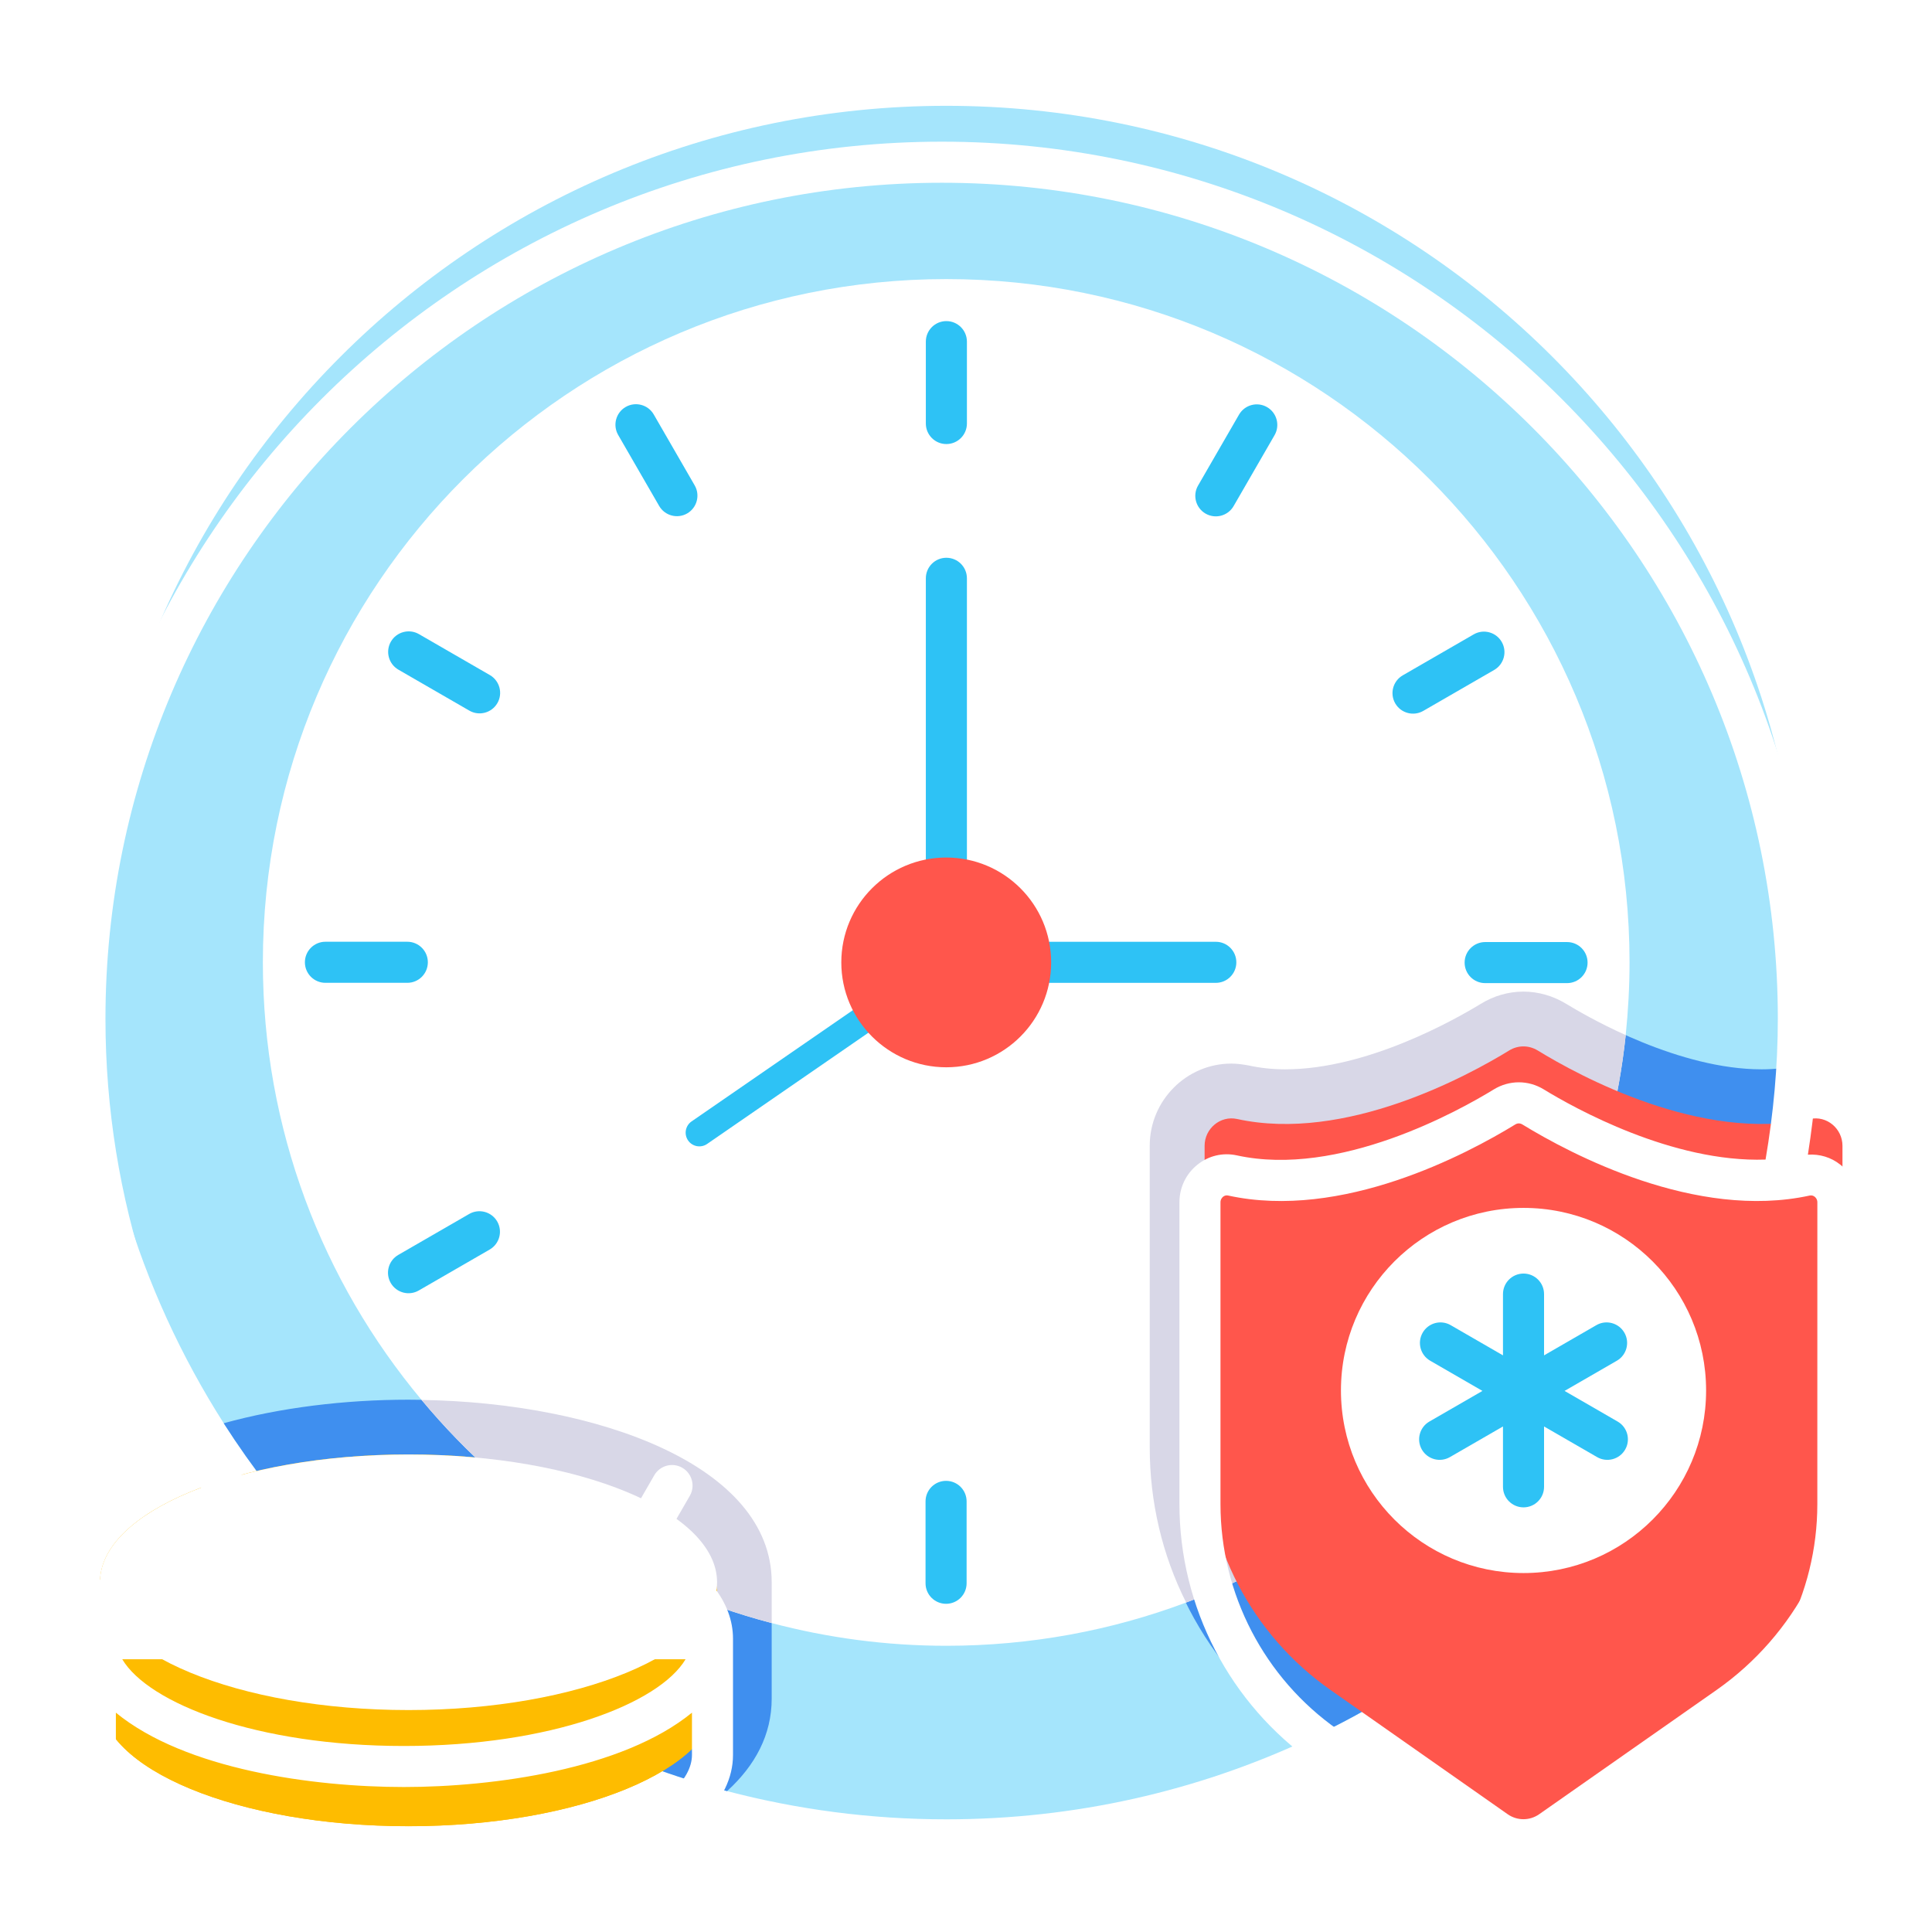 <svg width="150" height="150" viewBox="0 0 150 150" fill="none" xmlns="http://www.w3.org/2000/svg">
<path d="M139.991 74.712C139.991 77.431 139.822 80.11 139.502 82.746C136.719 106.038 121.905 125.59 101.462 135.089C92.962 139.043 83.484 141.252 73.474 141.252C67.588 141.252 61.892 140.487 56.452 139.062C40.129 134.748 26.252 124.377 17.37 110.5C10.783 100.171 6.956 87.888 6.956 74.712C6.956 37.968 36.75 8.215 73.474 8.215C110.218 8.215 139.991 37.968 139.991 74.712Z" fill="#A5E5FC"/>
<path d="M59.914 122.847V131.879C59.914 134.684 58.639 137.065 56.449 139.062C40.127 134.748 26.25 124.377 17.368 110.5C21.746 109.289 26.741 108.672 31.712 108.672C45.718 108.672 59.914 113.538 59.914 122.847Z" fill="#3F8FEF"/>
<path d="M55.665 122.845V131.878C55.665 137.361 44.955 141.782 31.714 141.782C18.495 141.782 7.764 137.361 7.764 131.878V122.845C7.764 117.362 18.495 112.922 31.714 112.922C44.953 112.922 55.665 117.362 55.665 122.845Z" fill="#FEBC00"/>
<path d="M139.502 82.746C136.719 106.039 121.905 125.59 101.462 135.09L100.867 134.687C93.598 129.608 89.263 121.277 89.263 112.395V88.952C89.263 85.446 92.111 82.577 95.595 82.577C96.062 82.577 96.508 82.641 96.956 82.725C97.828 82.915 98.784 83.023 99.782 83.023C106.179 83.023 113.002 79.133 114.956 77.944C115.954 77.327 117.103 76.988 118.271 76.988C119.439 76.988 120.609 77.329 121.607 77.944C123.54 79.133 130.406 83.023 136.781 83.023C137.739 83.023 138.652 82.915 139.502 82.746Z" fill="#3F8FEF"/>
<path d="M126.517 74.712C126.517 76.626 126.409 78.516 126.219 80.365C124.072 100.639 110.535 117.514 92.089 124.42C86.308 126.589 80.019 127.778 73.472 127.778C68.797 127.778 64.249 127.161 59.914 126.014C49.119 123.188 39.662 117.025 32.734 108.694C25.041 99.492 20.409 87.655 20.409 74.712C20.409 45.407 44.19 21.668 73.474 21.668C102.78 21.668 126.517 45.407 126.517 74.712Z" fill="white"/>
<path d="M59.914 122.845V126.012C49.119 123.186 39.662 117.023 32.734 108.691C46.399 108.904 59.914 113.77 59.914 122.845Z" fill="#D8D7E7"/>
<path d="M94.397 73.12H75.071V44.899C75.071 44.018 74.357 43.305 73.476 43.305C72.596 43.305 71.882 44.018 71.882 44.899V74.522L53.694 87.066C53.211 87.398 53.089 88.06 53.423 88.545C53.758 89.031 54.424 89.147 54.902 88.815L73.136 76.24C73.249 76.266 73.356 76.309 73.476 76.309H94.395C95.276 76.309 95.989 75.595 95.989 74.715C95.989 73.834 95.276 73.12 94.397 73.12Z" fill="#2EC2F5"/>
<path d="M81.611 74.721C81.611 79.219 77.962 82.864 73.468 82.864C68.97 82.864 65.319 79.219 65.319 74.721C65.319 70.223 68.968 66.578 73.468 66.578C77.962 66.578 81.611 70.223 81.611 74.721Z" fill="#FF564C"/>
<path d="M126.221 80.365C124.074 100.639 110.537 117.514 92.092 124.42C90.242 120.743 89.265 116.62 89.265 112.393V88.952C89.265 85.446 92.113 82.577 95.597 82.577C96.064 82.577 96.51 82.641 96.958 82.725C97.83 82.915 98.786 83.023 99.784 83.023C106.181 83.023 113.004 79.133 114.958 77.944C115.957 77.327 117.105 76.988 118.273 76.988C119.441 76.988 120.611 77.329 121.609 77.944C122.415 78.433 124.095 79.41 126.221 80.365Z" fill="#D8D7E7"/>
<path d="M140.529 86.878C141.829 86.593 143.049 87.626 143.049 88.959V112.399C143.049 119.893 139.397 126.917 133.267 131.214L119.497 140.859C118.766 141.371 117.791 141.371 117.06 140.859L103.307 131.214C97.174 126.917 93.525 119.893 93.525 112.399V88.959C93.525 87.626 94.744 86.595 96.045 86.878C104.462 88.721 113.985 83.514 117.174 81.557C117.857 81.137 118.699 81.137 119.385 81.557C122.574 83.514 132.109 88.721 140.529 86.878Z" fill="#FF564C"/>
<path d="M118.286 122.131C126.114 122.131 132.461 115.785 132.461 107.956C132.461 100.128 126.114 93.781 118.286 93.781C110.457 93.781 104.111 100.128 104.111 107.956C104.111 115.785 110.457 122.131 118.286 122.131Z" fill="white"/>
<path d="M55.674 122.844V131.867C55.674 137.351 44.944 141.789 31.716 141.789C18.489 141.789 7.759 137.351 7.759 131.867V122.844C7.759 128.327 18.489 132.765 31.716 132.765C44.944 132.765 55.674 128.327 55.674 122.844Z" fill="#FEBC00"/>
<path d="M31.716 132.769C44.948 132.769 55.674 128.327 55.674 122.847C55.674 117.368 44.948 112.926 31.716 112.926C18.485 112.926 7.759 117.368 7.759 122.847C7.759 128.327 18.485 132.769 31.716 132.769Z" fill="white"/>
<path d="M73.476 24.93C72.596 24.93 71.882 25.643 71.882 26.524V32.882C71.882 33.763 72.596 34.476 73.476 34.476C74.357 34.476 75.071 33.763 75.071 32.882V26.524C75.071 25.645 74.357 24.93 73.476 24.93Z" fill="#2EC2F5"/>
<path d="M50.756 32.178C50.319 31.42 49.341 31.156 48.578 31.596C47.818 32.035 47.556 33.012 47.996 33.773L51.176 39.28C51.617 40.043 52.592 40.302 53.353 39.863C54.114 39.423 54.375 38.446 53.936 37.686L50.756 32.178Z" fill="#2EC2F5"/>
<path d="M38.034 52.413L32.527 49.233C31.764 48.792 30.787 49.057 30.349 49.816C29.91 50.577 30.172 51.554 30.932 51.993L36.439 55.173C37.2 55.612 38.175 55.353 38.617 54.59C39.058 53.83 38.794 52.855 38.034 52.413Z" fill="#2EC2F5"/>
<path d="M33.218 74.712C33.218 73.831 32.505 73.117 31.624 73.117H25.266C24.386 73.117 23.672 73.831 23.672 74.712C23.672 75.592 24.386 76.306 25.266 76.306H31.624C32.505 76.306 33.218 75.592 33.218 74.712Z" fill="#2EC2F5"/>
<path d="M36.426 94.253L30.919 97.433C30.159 97.872 29.897 98.849 30.337 99.61C30.778 100.373 31.753 100.632 32.514 100.193L38.021 97.013C38.782 96.573 39.043 95.596 38.604 94.836C38.164 94.077 37.191 93.811 36.426 94.253Z" fill="#2EC2F5"/>
<path d="M73.453 114.973C72.572 114.973 71.859 115.686 71.859 116.567V122.925C71.859 123.806 72.572 124.519 73.453 124.519C74.334 124.519 75.047 123.806 75.047 122.925V116.567C75.047 115.686 74.334 114.973 73.453 114.973Z" fill="#2EC2F5"/>
<path d="M113.713 74.735C113.713 75.616 114.426 76.329 115.307 76.329H121.665C122.546 76.329 123.259 75.616 123.259 74.735C123.259 73.854 122.546 73.141 121.665 73.141H115.307C114.429 73.143 113.713 73.856 113.713 74.735Z" fill="#2EC2F5"/>
<path d="M110.503 55.194L116.01 52.014C116.771 51.574 117.032 50.597 116.593 49.837C116.156 49.078 115.179 48.81 114.416 49.254L108.909 52.434C108.148 52.873 107.886 53.85 108.326 54.611C108.767 55.374 109.744 55.633 110.503 55.194Z" fill="#2EC2F5"/>
<path d="M93.6 39.876C94.361 40.316 95.336 40.056 95.777 39.294L98.957 33.786C99.396 33.026 99.135 32.048 98.374 31.609C97.609 31.166 96.636 31.433 96.197 32.192L93.017 37.699C92.576 38.46 92.837 39.435 93.6 39.876Z" fill="#2EC2F5"/>
<g filter="url(#filter0_d_2785_303639)">
<path d="M142.888 86.429C142.166 85.849 141.27 85.587 140.364 85.649C140.906 82.206 141.217 78.687 141.217 75.094C141.217 37.549 110.67 7 73.123 7C35.561 7 5 37.549 5 75.094C5 89.382 9.468 102.625 17.015 113.59C10.162 115.611 5.808 119.099 5.808 123.231V132.254C5.808 138.818 16.792 143.77 31.357 143.77C39.594 143.77 46.683 142.184 51.292 139.621C58.149 141.951 65.49 143.219 73.126 143.219C84.721 143.219 95.613 140.245 105.176 135.104L115.788 142.544C116.424 142.992 117.174 143.215 117.924 143.215C118.672 143.215 119.415 142.992 120.056 142.546L133.826 132.899C140.377 128.307 144.288 120.786 144.288 112.778V89.341C144.285 88.204 143.778 87.141 142.888 86.429ZM31.359 114.904C42.774 114.904 51.181 118.195 53.229 121.636H9.489C11.54 118.195 19.944 114.904 31.359 114.904ZM53.229 124.823C51.181 128.264 42.772 131.558 31.359 131.558C19.946 131.558 11.54 128.264 9.491 124.823H53.229ZM8.996 132.252V128.971C14.383 133.388 24.316 134.744 31.359 134.744C38.315 134.744 48.341 133.375 53.724 128.971V132.252C53.724 136.191 44.538 140.581 31.359 140.581C18.18 140.581 8.996 136.193 8.996 132.252ZM73.126 140.031C66.654 140.031 60.431 139.015 54.532 137.241C56.049 135.745 56.91 134.065 56.91 132.252V123.229C56.91 120.4 54.862 117.876 51.376 115.913L53.557 112.135C53.996 111.374 53.735 110.397 52.974 109.958C52.211 109.514 51.234 109.782 50.797 110.541L48.48 114.554C44.013 112.776 38.077 111.715 31.359 111.715C27.35 111.715 23.628 112.101 20.317 112.782C12.703 102.145 8.188 89.144 8.188 75.094C8.188 39.304 37.321 10.189 73.126 10.189C108.915 10.189 138.03 39.304 138.03 75.094C138.03 78.824 137.685 82.471 137.077 86.029C129.845 86.279 122.231 82.034 119.859 80.581C118.663 79.846 117.18 79.846 115.98 80.581C113.308 82.221 103.965 87.443 96.026 85.703C94.942 85.465 93.83 85.731 92.964 86.429C92.079 87.141 91.571 88.201 91.571 89.339V112.778C91.571 120.784 95.484 128.307 102.033 132.899L102.198 133.015C93.442 137.455 83.596 140.031 73.126 140.031ZM141.097 112.78C141.097 119.746 137.694 126.293 131.992 130.289L118.224 139.936C118.038 140.061 117.795 140.061 117.615 139.934L103.863 130.289C98.163 126.295 94.758 119.749 94.758 112.78V89.341C94.758 89.106 94.901 88.964 94.961 88.913C95.025 88.864 95.124 88.808 95.248 88.808C95.281 88.808 95.311 88.812 95.345 88.819C104.193 90.76 113.891 85.604 117.648 83.301C117.819 83.194 118.016 83.194 118.194 83.301C121.955 85.604 131.668 90.758 140.514 88.819C140.677 88.786 140.812 88.851 140.893 88.915C140.955 88.964 141.099 89.106 141.099 89.344L141.097 112.78Z" fill="white"/>
</g>
<path d="M125.593 110.369L121.472 107.99L125.533 105.646C126.294 105.207 126.555 104.23 126.116 103.469C125.679 102.71 124.701 102.442 123.939 102.886L119.88 105.23V100.473C119.88 99.593 119.166 98.879 118.286 98.879C117.405 98.879 116.691 99.593 116.691 100.473V105.23L112.633 102.886C111.868 102.442 110.893 102.71 110.456 103.469C110.016 104.23 110.278 105.207 111.039 105.646L115.097 107.99L110.976 110.369C110.216 110.808 109.954 111.785 110.394 112.546C110.835 113.309 111.81 113.568 112.571 113.129L116.691 110.75V115.437C116.691 116.317 117.405 117.031 118.286 117.031C119.166 117.031 119.88 116.317 119.88 115.437V110.75L123.999 113.129C124.759 113.568 125.734 113.309 126.176 112.546C126.617 111.783 126.356 110.808 125.593 110.369Z" fill="#2EC2F5"/>
<defs>
<filter id="filter0_d_2785_303639" x="4" y="7" width="141.288" height="141.77" filterUnits="userSpaceOnUse" color-interpolation-filters="sRGB">
<feFlood flood-opacity="0" result="BackgroundImageFix"/>
<feColorMatrix in="SourceAlpha" type="matrix" values="0 0 0 0 0 0 0 0 0 0 0 0 0 0 0 0 0 0 127 0" result="hardAlpha"/>
<feOffset dy="4"/>
<feGaussianBlur stdDeviation="0.5"/>
<feComposite in2="hardAlpha" operator="out"/>
<feColorMatrix type="matrix" values="0 0 0 0 0.18 0 0 0 0 0.761 0 0 0 0 0.961 0 0 0 0.1 0"/>
<feBlend mode="normal" in2="BackgroundImageFix" result="effect1_dropShadow_2785_303639"/>
<feBlend mode="normal" in="SourceGraphic" in2="effect1_dropShadow_2785_303639" result="shape"/>
</filter>
</defs>
</svg>
